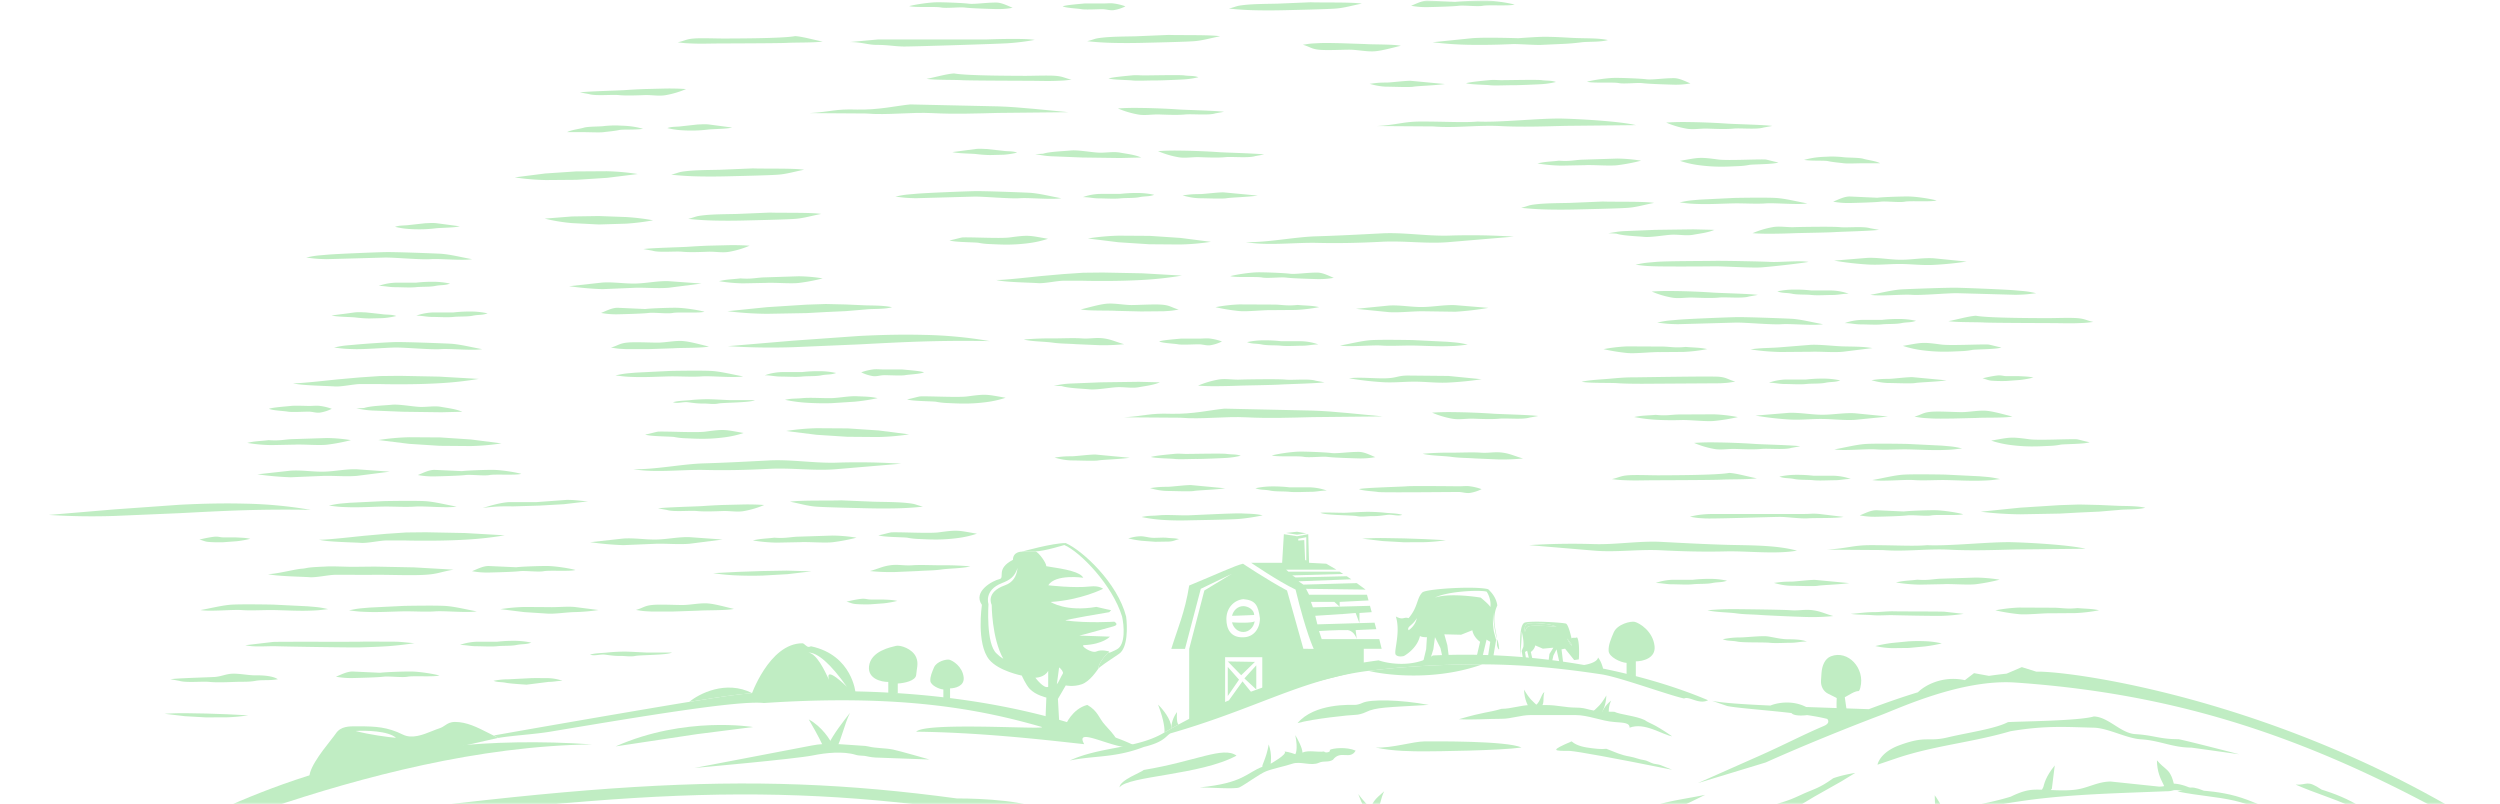<svg xmlns="http://www.w3.org/2000/svg" xmlns:xlink="http://www.w3.org/1999/xlink" width="628" height="202" fill="none" xmlns:v="https://vecta.io/nano"><style><![CDATA[.B{fill:#c0edc3}.C{fill-rule:evenodd}]]></style><mask id="A" maskUnits="userSpaceOnUse" x="0" y="0" width="628" height="202" mask-type="alpha"><path d="M0 0H628V202H0V0Z" fill="#e7f9e3"/></mask><g mask="url(#A)" class="B"><path d="M161.634 62.566c1.73-.272 9.352-.462 11.106-.57a165.54 165.54 0 0 1 5.141-.279l5.141-.127a60.11 60.11 0 0 1 5.27.131 22.96 22.96 0 0 1-5.042 1.515c-1.728.327-3.6-.066-5.369 0s-4.717.187-6.474 0c-1.774-.177-5.876.271-7.546-.27l-2.227-.401zm3.675 65.134c1.729-.272 9.351-.463 11.106-.57a162.34 162.34 0 0 1 5.141-.279l5.141-.126a59.73 59.73 0 0 1 5.269.131c-1.596.69-3.291 1.199-5.042 1.515-1.728.327-3.6-.066-5.368 0s-4.718.186-6.475 0c-1.774-.177-5.876.27-7.546-.271l-2.226-.4zM42.818 170.623c1.73-.272 9.352-.462 11.106-.569 1.722-.123 2.768-.754 4.48-.821s4.08.433 5.802.416c1.758-.034 4.342.126 5.579.974-2.227.401-3.828.085-5.579.401-1.728.327-3.373.204-5.141.27s-4.717.187-6.475 0c-1.774-.177-5.876.27-7.546-.27l-2.227-.401zM404.005 58.587c1.73-.272 2.228-.42 3.982-.528l7.793-.316 9.613-.131 5.27.131c-1.597.69-3.519.903-5.27 1.218-1.728.327-3.6-.066-5.369 0s-5.312.728-7.069.541c-1.774-.177-5.281-.271-6.951-.812l-1.999-.105zM264.716 96.885c1.73-.272 2.228-.42 3.982-.528l7.793-.316 9.613-.131 5.27.131c-1.597.69-3.519.903-5.27 1.219-1.728.327-3.6-.066-5.369 0s-5.312.728-7.069.541c-1.774-.177-5.281-.271-6.951-.811l-1.999-.105zm-4.7-58.165c1.729.272 2.228.42 3.982.528l7.793.316 9.613.131 5.269-.131c-1.596-.69-3.518-.903-5.269-1.218-1.728-.327-3.601.066-5.369 0s-5.312-.728-7.069-.541c-1.774.177-5.282.271-6.951.811l-1.999.105zM89.467 102.59c1.73.272 2.228.42 3.982.528l7.793.316 9.613.13 5.27-.13c-1.597-.69-3.519-.904-5.27-1.219-1.728-.327-3.6.066-5.369 0s-5.312-.728-7.069-.541c-1.774.176-5.281.27-6.951.811l-1.999.105zm56.21-79.372c1.729-.272 9.351-.462 11.106-.57a162.49 162.49 0 0 1 5.141-.278l5.141-.127a60.12 60.12 0 0 1 5.269.131 22.96 22.96 0 0 1-5.042 1.515c-1.728.327-3.6-.066-5.368 0s-4.717.187-6.475 0c-1.774-.177-5.876.271-7.546-.27l-2.226-.401zm-8.845 31.701l6.828-.544 6.789-.105 6.789.249a56.76 56.76 0 0 1 6.808.823 57.55 57.55 0 0 1-6.803.844l-6.824.203-6.823-.35c-2.288-.206-4.551-.58-6.764-1.118h0zm285.169-14.512c4.825-.835 4.736-.997 9.587-.342 2.261.315 9.596-.092 11.845 0 .415.003 2.897.753 3.309.707-.671.504-6.43.487-7.304.647a16.69 16.69 0 0 1-2.578.304l-2.439.105c-.836.034-1.667.042-2.504.038a42.17 42.17 0 0 1-4.997-.354 25.92 25.92 0 0 1-4.919-1.105zm78.18 70.277c4.824-.835 4.735-.997 9.587-.341 2.26.315 9.595-.093 11.844 0 .415.003 2.897.752 3.309.707-.671.504-6.43.487-7.303.647a16.72 16.72 0 0 1-2.578.303l-2.44.106c-.836.034-1.667.042-2.503.038a42.32 42.32 0 0 1-4.998-.354c-1.683-.211-3.333-.581-4.918-1.106zm-332.537-78.51c1.078-.424 2.37-.28 3.539-.456l4.075-.447c1.146-.029 1.704-.122 2.842 0l5.79.768c-1.108.351-4.826.367-5.998.502a32.23 32.23 0 0 1-3.432.249c-1.149.022-2.291-.001-3.432-.084a20.78 20.78 0 0 1-3.384-.531zM99.236 56.98c1.078-.424 2.37-.28 3.539-.456l4.075-.447c1.146-.029 1.704-.122 2.842 0l5.791.768c-1.109.351-4.827.367-5.999.502-1.137.143-2.283.227-3.432.249s-2.29-.001-3.431-.084a20.77 20.77 0 0 1-3.385-.53zM142.46 33.2c.85-.536 3.246-.83 4.241-1.134.961-.301 3.87-.254 4.882-.38s2.879-.225 3.897-.148c1.069.07 3.154 0 6.061.818-1.917.316-5.057.092-6.061.316-.946.226-2.925.405-3.897.528-.982.125-3.583.004-4.577 0h-4.546zm-13.174 11.362l7.674-.983 7.692-.515 7.77-.051a58.35 58.35 0 0 1 7.79.704l-7.68.953-7.686.498-7.732.063c-2.636-.056-5.258-.28-7.828-.671zM172.9 54.981c2.218-.574 1.65-.663 3.95-.912 2.28-.259 5.926-.269 8.226-.324l8.372-.348c2.31.119 10.581-.071 12.843.348-2.261.405-4.316 1.075-6.618 1.237-2.281.175-10.761.357-13.038.413s-4.554.062-6.84.016a78.11 78.11 0 0 1-6.895-.429zm58.938 72.29c-2.219-.574-1.65-.663-3.95-.913-2.28-.258-5.927-.269-8.226-.324l-8.372-.348c-2.311.12-10.581-.071-12.843.348 2.261.405 4.316 1.075 6.618 1.237 2.28.175 10.76.356 13.038.413a152.84 152.84 0 0 0 6.839.016 78.15 78.15 0 0 0 6.896-.429zm150.28-75.066c2.219-.574 1.65-.663 3.95-.912 2.28-.259 5.927-.269 8.226-.324l8.372-.348c2.311.119 10.581-.071 12.843.348-2.261.405-4.316 1.075-6.618 1.236-2.28.175-10.76.357-13.038.413a152.24 152.24 0 0 1-6.839.016 78.15 78.15 0 0 1-6.896-.429zm-213.51-8.322c2.218-.574 1.65-.663 3.95-.912 2.28-.259 5.926-.269 8.226-.324l8.372-.348c2.31.119 10.581-.071 12.843.348-2.261.405-4.316 1.075-6.618 1.236-2.281.175-10.761.357-13.038.413s-4.554.062-6.84.016a78.15 78.15 0 0 1-6.895-.429zm140.094-41.73c2.218-.574 1.65-.663 3.949-.912 2.281-.259 5.927-.269 8.227-.324l8.372-.348c2.31.119 10.581-.071 12.843.348-2.261.405-4.316 1.075-6.619 1.237-2.28.175-10.76.357-13.037.413a152.27 152.27 0 0 1-6.84.016 78.12 78.12 0 0 1-6.895-.429zM142.96 71.893l8.302-.912c2.765-.194 5.599.302 8.371.243s5.478-.68 8.253-.6l8.349.6-8.288 1.061c-2.765.225-5.536-.058-8.314 0l-8.335.351a78.12 78.12 0 0 1-8.338-.743zm5.282 64.303l8.302-.913c2.766-.194 5.599.303 8.371.244s5.478-.68 8.254-.6l8.349.6-8.289 1.061c-2.765.226-5.536-.058-8.314 0l-8.335.351c-2.795-.099-5.58-.347-8.338-.743zm-83.585-17.048l8.302-.912c2.765-.195 5.599.302 8.371.243s5.478-.68 8.254-.6l8.349.6-8.289 1.061c-2.765.226-5.536-.058-8.314 0l-8.335.351a78.16 78.16 0 0 1-8.338-.743zm118.069-40.972l9.896-1.012 9.896-.633 4.948-.165 5.022.118 4.914.219c1.643.054 4.599 0 6.671.476-1.948.554-4.911.353-6.587.554l-5.003.422-4.898.224-4.948.27-9.941.181a88.54 88.54 0 0 1-9.97-.654zm314.821 50.364l9.896-1.013 9.896-.632 4.948-.165 5.022.118 4.914.219c1.644.055 4.599 0 6.671.476-1.948.554-4.91.353-6.587.554l-5.003.422-4.898.223-4.948.27-9.941.182c-3.337-.031-6.667-.249-9.97-.654zM359.867 10.611l9.896-1.012c3.305-.283 11.628 0 11.628 0s4.264-.316 5.907-.346 3.379.034 5.022.118 3.285.198 4.913.219c1.644.054 4.6 0 6.672.476-1.949.554-4.911.353-6.588.554a54.23 54.23 0 0 1-5.002.422l-4.899.224c-1.603.114-5.991-.257-7.638-.181-3.306.148-6.621.224-9.941.181a88.47 88.47 0 0 1-9.97-.654zM150.976 78.613c1.348-.533 2.741-1.3 4.181-1.3l6.91.314c1.459-.188 6.442-.343 7.917-.314 2.105.04 5.552.595 6.989 1-1.396.408-6.524.03-7.966.3-1.405.27-4.644-.173-6.074 0-1.439.185-6.029.299-7.484.333-1.501.05-3.004-.062-4.473-.333zm316.182 50.857c1.348-.533 2.741-1.3 4.181-1.3l6.91.315c1.459-.189 6.442-.343 7.917-.315 2.105.041 5.552.595 6.989 1.001-1.396.408-6.524.03-7.966.299-1.405.27-4.644-.173-6.074 0-1.439.185-6.029.299-7.484.333a20.73 20.73 0 0 1-4.473-.333zm-362.199-10.138c1.348-.533 2.741-1.299 4.181-1.299l6.91.314c1.459-.188 6.442-.343 7.917-.314 2.105.04 5.552.594 6.989 1-1.396.408-6.525.03-7.966.299-1.406.27-4.644-.173-6.074 0-1.439.185-6.029.299-7.484.334-1.502.05-3.004-.062-4.473-.334zm-20.576 50.654c1.348-.534 2.741-1.3 4.181-1.3l6.91.314c1.459-.188 6.442-.342 7.917-.314 2.105.04 5.552.595 6.989 1-1.396.408-6.525.03-7.966.3-1.406.27-4.644-.173-6.074 0-1.439.184-6.029.298-7.484.333a20.85 20.85 0 0 1-4.473-.333zm34.183-26.505c1.349-.533 2.742-1.3 4.182-1.3l6.91.314c1.458-.188 6.441-.342 7.916-.314 2.106.04 5.552.595 6.99 1-1.397.408-6.525.031-7.967.3-1.405.27-4.644-.173-6.074 0-1.439.184-6.029.299-7.484.333-1.501.05-3.004-.062-4.473-.333zM354.466 1.45c1.348-.533 2.742-1.3 4.181-1.3l6.91.314c1.459-.188 6.442-.343 7.917-.314 2.106.04 5.552.595 6.989 1-1.396.408-6.524.03-7.966.3-1.405.27-4.644-.173-6.074 0-1.439.185-6.029.299-7.484.333-1.501.05-3.004-.062-4.473-.333z"/><path d="M460.48 50.659c1.348-.533 2.741-1.3 4.181-1.3l6.91.314c1.459-.188 6.442-.343 7.917-.314 2.105.04 5.552.595 6.989 1-1.396.408-6.525.03-7.966.3-1.406.27-4.644-.173-6.074 0-1.439.184-6.029.299-7.484.333a20.85 20.85 0 0 1-4.473-.333zM153.47 87.311c1.834-.523 2.1-1.041 4.02-1.244 1.902-.214 5.937.019 7.855 0 1.906-.025 4.287-.547 6.185-.395 1.923.145 4.689.962 6.556 1.378-1.866.414-6.985.293-8.906.441l-6.216.211h-5.721c-1.928-.093-1.875-.09-3.773-.39zm6.272 65.911c1.834-.523 2.1-1.041 4.02-1.244 1.902-.214 5.937.019 7.855 0 1.906-.026 4.287-.547 6.185-.396 1.923.145 4.689.962 6.556 1.379-1.866.413-6.985.293-8.906.44l-6.216.211h-5.721c-1.928-.093-1.875-.09-3.773-.39zm167.53-141.979c1.835.523 2.1 1.041 4.02 1.244 1.902.214 5.937-.019 7.855 0 1.906.025 4.288.547 6.185.395 1.923-.145 4.689-.962 6.557-1.378-1.867-.414-6.986-.293-8.907-.441l-6.216-.211c-1.89-.025-3.826-.105-5.721 0-1.928.093-1.875.09-3.773.39zm-157.041-.61c1.835-.401 2.101-.797 4.021-.953 1.901-.164 5.937.015 7.855 0 1.906-.019 14.535 0 17.627-.606 1.923.111 5.06 1.04 6.928 1.358-1.867.317-6.986.224-8.907.338-1.895.119-16.139.142-18.029.162s-3.827.081-5.722 0c-1.927-.072-1.874-.069-3.773-.299zm234.663 109.719c1.834-.401 2.1-.798 4.02-.953 1.902-.164 5.937.014 7.855 0 1.906-.02 14.535 0 17.627-.606 1.923.111 5.06 1.04 6.928 1.358-1.867.317-6.986.225-8.907.338-1.895.12-16.139.142-18.029.162s-3.826.08-5.722 0c-1.927-.072-1.874-.069-3.772-.299zM182.849 86.956l16.402-1.384 16.423-1.169c5.493-.287 11.015-.422 16.537-.278 5.526.103 11.03.627 16.447 1.566a333.51 333.51 0 0 0-16.442.08c-5.463.16-10.921.452-16.388.739l-16.458.701a168.56 168.56 0 0 1-16.521-.253zM12.264 129.35l16.403-1.384 16.423-1.169c5.492-.287 11.014-.422 16.536-.278 5.526.102 11.031.626 16.447 1.565a333.53 333.53 0 0 0-16.442.081c-5.463.16-10.92.451-16.388.738l-16.457.701a168.6 168.6 0 0 1-16.522-.254zm142.335-35.044c2.36-.52 2.694-.483 5.118-.704l8.69-.426c2.411-.045 7.787-.119 10.206 0 2.431.114 5.682.97 8.071 1.373-2.381.421-7.978-.167-10.402 0-2.401.183-5.685-.047-8.091 0s-6.062.237-8.474.161c-2.428-.064-2.713-.108-5.118-.403zm-66.923 59.023c2.361-.521 2.694-.483 5.119-.705l8.69-.425c2.411-.046 7.787-.119 10.206 0 2.431.114 5.682.97 8.071 1.372-2.381.421-7.978-.167-10.402 0-2.401.183-5.685-.047-8.091 0s-6.062.237-8.474.161c-2.429-.064-2.714-.108-5.119-.403zm-5.256-.323c-2.361-.52-2.694-.482-5.118-.704l-8.69-.426c-2.411-.045-7.787-.119-10.205 0-2.432.115-5.682.971-8.071 1.373 2.381.421 7.978-.168 10.402 0 2.401.183 5.685-.047 8.091 0s6.062.237 8.474.161c2.429-.064 2.713-.108 5.118-.404zm.185-25.997c2.361-.52 2.694-.482 5.119-.704l8.69-.426c2.411-.045 7.787-.119 10.206 0 2.431.114 5.682.971 8.071 1.373-2.381.421-7.978-.168-10.403 0-2.401.183-5.684-.047-8.09 0s-6.062.237-8.474.161c-2.429-.064-2.713-.108-5.118-.404zm339.313-76.163c2.36-.521 2.694-.483 5.119-.704l8.69-.426c2.41-.045 7.786-.119 10.205 0 2.432.114 5.683.97 8.072 1.373-2.382.421-7.979-.167-10.403 0-2.401.183-5.685-.047-8.091 0s-6.061.237-8.473.161c-2.429-.064-2.714-.108-5.119-.403zm-196.994-1.458c2.36-.52 2.694-.482 5.118-.704 2.408-.229 12.403-.623 14.814-.668s11.25.284 13.669.403c2.431.114 5.682.97 8.071 1.373-2.381.421-7.978-.167-10.402 0-2.402.183-9.149-.451-11.555-.403l-14.597.404c-2.428-.064-2.713-.108-5.118-.403zM76.914 64.7c2.361-.52 2.694-.483 5.118-.704 2.408-.229 12.403-.623 14.813-.668s11.25.284 13.669.403c2.431.114 5.682.97 8.071 1.373-2.381.421-7.978-.167-10.402 0-2.401.183-9.149-.451-11.555-.403l-14.597.403c-2.429-.064-2.713-.108-5.118-.403zm6.99 22.602c2.361-.52 2.694-.483 5.118-.704 2.408-.229 7.949-.623 10.36-.668s11.25.284 13.669.403c2.432.114 5.683.97 8.072 1.372-2.382.421-7.978-.167-10.403 0-2.401.183-9.148-.451-11.554-.403s-7.732.48-10.144.403c-2.429-.064-2.713-.108-5.118-.403zm326.943-20.805c2.36-.52 2.694-.483 5.118-.704 2.408-.229 12.218-.22 14.628-.265s11.776.146 14.195.265c2.432.114 7.136-.402 9.525 0-2.382.421-9.432 1.205-11.856 1.373-2.401.183-9.674-.312-12.08-.265s-12 .076-14.412 0c-2.428-.064-2.713-.108-5.118-.403zm100.638 7.155c-2.36-.52-2.694-.483-5.118-.704-2.408-.229-12.403-.623-14.814-.668s-11.25.284-13.669.403c-2.431.114-5.682.97-8.071 1.373 2.381.421 7.978-.168 10.402 0 2.401.183 9.149-.451 11.555-.403l14.597.404c2.428-.064 2.713-.108 5.118-.403zm-95.201 7.385c2.36-.52 2.694-.483 5.118-.704 2.408-.229 12.403-.623 14.813-.668s11.251.284 13.669.403c2.432.114 5.683.97 8.072 1.373-2.382.421-7.978-.168-10.403 0-2.401.183-9.148-.451-11.554-.403l-14.597.403c-2.429-.064-2.713-.108-5.118-.403zM192.127 94.28c1.314-.518 3.123-.813 4.484-.813h4.847a35.51 35.51 0 0 1 4.25-.228 19.94 19.94 0 0 1 4.325.455c-1.32.502-2.275.296-3.68.585-1.369.294-3.496.161-4.895.316-1.406.161-3.831.001-5.249 0-1.458.01-2.562-.316-4.082-.316zm-76.571 67.734c1.313-.518 3.123-.813 4.484-.813h4.846c1.409-.161 2.83-.237 4.251-.228 1.458-.005 2.912.148 4.324.456-1.32.502-2.274.296-3.68.585-1.368.294-3.495.16-4.895.316s-3.83.001-5.248 0c-1.458.01-2.562-.316-4.082-.316zm25.73 9.01c-1.103-.429-2.623-.674-3.765-.674-1.532 0-2.481-.033-4.069 0l-5.854.296a17.04 17.04 0 0 0-3.631.378c1.109.417 1.91.246 3.09.486 1.149.244 5.219.477 5.219.477l5.582-.7c1.224.008 2.151-.263 3.428-.263zM272.039 49.521c1.314-.518 3.124-.813 4.484-.813h4.847a35.51 35.51 0 0 1 4.25-.228 19.94 19.94 0 0 1 4.325.455c-1.32.502-2.275.296-3.68.585-1.369.294-3.495.161-4.895.316-1.406.161-3.831 0-5.249 0-1.457.01-2.562-.316-4.082-.316zm143.881 96.931c1.314-.517 3.123-.812 4.484-.812h4.847c1.408-.161 2.829-.237 4.25-.228 1.458-.006 2.912.147 4.325.455-1.321.502-2.275.296-3.68.585-1.369.294-3.496.161-4.895.317-1.406.16-3.831 0-5.249 0-1.458.01-2.562-.317-4.082-.317zM95.146 71.824c1.314-.517 3.124-.813 4.484-.813h4.846c1.409-.161 2.829-.237 4.251-.228a19.94 19.94 0 0 1 4.324.455c-1.32.502-2.274.296-3.68.585-1.369.294-3.495.161-4.895.316-1.405.161-3.83.001-5.248 0-1.458.01-2.562-.316-4.082-.316zm9.43 7.474c1.314-.518 3.124-.813 4.484-.813h4.847a35.49 35.49 0 0 1 4.25-.228 19.96 19.96 0 0 1 4.325.455c-1.32.502-2.275.296-3.68.585-1.369.294-3.495.161-4.895.316-1.406.161-3.83.001-5.249 0-1.457.01-2.562-.316-4.082-.316zm359.794-5.515c-1.313-.518-3.123-.813-4.484-.813h-4.847a35.5 35.5 0 0 0-4.25-.228c-1.458-.006-2.912.147-4.325.455 1.321.502 2.275.296 3.68.585 1.369.294 3.496.161 4.895.316 1.406.161 3.831.001 5.249 0 1.458.01 2.562-.316 4.082-.316zm-.971 7.386c1.314-.517 3.124-.813 4.485-.813h4.846c1.409-.161 2.829-.237 4.251-.228a19.95 19.95 0 0 1 4.324.455c-1.32.502-2.275.296-3.68.585-1.369.294-3.495.161-4.895.316-1.405.161-3.83.001-5.248 0-1.458.01-2.562-.316-4.083-.316zm-19.044 14.979c1.314-.518 3.123-.813 4.484-.813h4.847a35.49 35.49 0 0 1 4.25-.228 19.96 19.96 0 0 1 4.325.455c-1.321.502-2.275.296-3.68.585-1.369.294-3.496.161-4.895.316-1.406.161-3.831.001-5.249 0-1.458.01-2.562-.316-4.082-.316zm-247.156 4.286c1.905-.411 2.438-.237 4.391-.422 1.923-.194 5.337.054 7.276 0s4.515-.583 6.455-.472c1.97.099 3.22.063 5.134.472a49.43 49.43 0 0 1-5.79.895l-5.799.371a68.73 68.73 0 0 1-5.829-.084c-1.969-.099-3.924-.354-5.838-.76zm-28.139.611c1.21-.4 3.007-.391 4.295-.526 1.232-.141 2.716-.211 3.959-.237 1.228-.033 4.865.193 6.092.237h6.216c-1.083.648-7.865.591-9.154.844-1.25.265-2.645-.022-3.933 0-1.268.027-2.458-.156-3.713-.317-1.283-.157-2.556.405-3.762-.001zm-20.839 63.404c1.21-.401 3.006-.392 4.295-.527 1.231-.141 2.716-.211 3.958-.237 1.228-.032 4.866.194 6.092.237h6.216c-1.082.648-7.864.592-9.153.844-1.25.265-2.645-.022-3.933 0-1.269.027-2.458-.155-3.713-.317-1.284-.157-2.556.406-3.762 0zm30.917-20.473l6.195-.319 6.116-.212 6.165-.106 6.265.179-6.082.716-6.195.35a89.28 89.28 0 0 1-6.274-.029c-2.106-.077-4.185-.271-6.19-.579h0zm-57.892-16.347c1.979-.65 4.698-1.413 6.742-1.502h6.803l7.546-.554c2.095-.015 3.306.234 5.381.368l-6.081.717-6.195.35-6.712.2c-2.106-.077-5.134.026-7.484.421zm-59.625 34.447l6.989-.822c2.044-.089 19.758-.002 21.801-.06s6.252.005 8.32 0c2.094-.015 3.305.234 5.38.369a83.81 83.81 0 0 1-6.081.716c-2.048.174-5.541.284-7.62.343-2.09.064-18.972-.204-21.059-.288-2.106-.076-5.505.292-7.731-.258zm156.885-18.625c1.947-.508 3.108-1.181 5.117-1.455 1.99-.286 3.514.152 5.538 0 2.013-.154 5.334.018 7.36 0 2.035-.032 5.191.075 7.212.281-1.957.506-5.193.498-7.212.774-1.99.286-3.867.243-5.871.392l-6.023.261c-2.044.032-4.089-.052-6.121-.253zm-5.864 7.691c1.098-.275 2.532-.582 3.689-.709 1.125-.13 1.507.2 2.647.162h2.781c1.18.069 2.534.081 3.645.355a25.52 25.52 0 0 1-3.392.606l-3.401.251c-1.148.037-2.299.018-3.443-.057-1.18-.069-1.415-.336-2.526-.608zM50.098 135.543c1.099-.275 2.532-.581 3.689-.709 1.125-.129 1.507.201 2.647.163h2.78c1.18.069 2.535.08 3.646.354a25.55 25.55 0 0 1-3.392.606l-3.401.252c-1.148.036-2.299.017-3.443-.057-1.18-.07-1.414-.337-2.526-.609zm447.923-40.508c1.099-.275 2.532-.581 3.69-.709 1.125-.129 1.507.201 2.647.163h2.78c1.18.069 2.535.08 3.646.355-1.099.275-2.235.478-3.392.606l-3.401.252a35.64 35.64 0 0 1-3.444-.057c-1.179-.069-1.414-.336-2.526-.608zM216.34 93.526c.93-.34 1.906-.581 2.906-.716.942-.136 1.894.013 2.849 0h4.545c1.012.116 4.549.349 5.474.716-.89.432-3.761.532-4.762.717-.954.182-4.28-.013-5.257 0-.983.012-1.926.388-2.89.222a9.88 9.88 0 0 1-2.865-.938zM83.341 102.69a13.89 13.89 0 0 0-2.906-.716c-.942-.136-1.894.013-2.849 0-.961-.016-3.594-.122-4.545 0-1.011.116-4.548.349-5.474.716.89.432 3.762.532 4.763.717.954.181 4.279-.014 5.256 0 .983.011 1.926.388 2.89.221 1.012-.169 1.981-.486 2.865-.938zm213.714-53.605c2.137-.295 2.478-.306 4.549-.335.961-.015 5.018-.531 5.969-.409l8.365.791c-2.165.343-6.87.485-7.871.669-.953.182-5.288 0-6.463 0-1.582 0-3.108-.3-4.549-.717zM445.62 146.43c2.137-.296 2.478-.306 4.549-.335.961-.016 5.018-.531 5.968-.409l8.366.791c-2.165.343-6.87.485-7.871.669-.953.182-5.288 0-6.463 0-1.582 0-3.108-.3-4.549-.716zm-156.729-23.815c2.137-.295 2.478-.306 4.549-.335.961-.015 5.018-.531 5.969-.409l8.365.791c-2.165.343-6.87.485-7.871.67-.953.181-5.288 0-6.463 0-1.582 0-3.108-.3-4.549-.717zm55.17-101.553c2.137-.295 2.478-.306 4.549-.335.961-.015 5.017-.531 5.968-.409l8.366.791c-2.165.343-6.87.485-7.871.669-.953.182-5.288 0-6.463 0-1.582 0-3.108-.3-4.549-.716zm-79.169 93.882c2.137-.295 2.478-.306 4.549-.335.961-.015 5.018-.531 5.968-.409l8.366.791c-2.165.343-6.87.485-7.871.67-.953.181-5.288 0-6.463 0-1.582 0-3.108-.3-4.549-.717zm205.204-19.443c2.136-.295 2.477-.306 4.548-.335.961-.015 5.018-.531 5.969-.409l8.365.791c-2.165.343-6.87.485-7.871.669-.953.182-5.288 0-6.463 0-1.582 0-3.108-.3-4.548-.716zM180.624 70.628c1.926-.484 3.393-.447 5.38-.696 2.629.205 3.68-.125 5.659-.243l9.002-.288a40.22 40.22 0 0 1 5.997.532 48.64 48.64 0 0 1-5.873 1.127c-1.98.262-6.222-.114-8.201 0l-5.962.118a40.74 40.74 0 0 1-6.002-.549zm8.498 65.133c1.927-.484 3.393-.447 5.38-.696 2.629.205 3.681-.125 5.66-.244l9.002-.288c2.013.027 4.02.205 5.997.532-1.924.494-3.887.87-5.874 1.126-1.979.262-6.221-.114-8.201 0l-5.962.119c-2.015-.035-4.024-.219-6.002-.549zM62.117 111.26c1.927-.484 3.393-.447 5.38-.696 2.629.205 3.68-.125 5.659-.244l9.002-.288a40.06 40.06 0 0 1 5.997.532c-1.924.494-3.887.87-5.873 1.126-1.979.262-6.222-.114-8.201 0l-5.962.119c-2.016-.035-4.024-.219-6.002-.549zm324.099-70.202c1.927-.484 3.393-.447 5.381-.696 2.628.205 3.68-.125 5.659-.243l9.002-.288a40.22 40.22 0 0 1 5.997.532 48.62 48.62 0 0 1-5.873 1.127c-1.98.262-6.222-.114-8.201 0l-5.963.118a40.68 40.68 0 0 1-6.002-.549zm90.055 105.256c1.927-.484 3.393-.447 5.38-.697 2.629.205 3.68-.125 5.66-.243l9.002-.288c2.013.027 4.02.205 5.997.531-1.924.494-3.887.871-5.874 1.127-1.979.262-6.221-.114-8.201 0l-5.962.118c-2.015-.035-4.024-.218-6.002-.548zM317.551 38.81c-1.73-.272-9.352-.462-11.106-.57a165.54 165.54 0 0 0-5.141-.279 172.08 172.08 0 0 0-5.141-.127 60.11 60.11 0 0 0-5.27.131 22.96 22.96 0 0 0 5.042 1.515c1.728.327 3.6-.066 5.369 0s4.717.187 6.474 0c1.774-.177 5.876.271 7.546-.27l2.227-.401zm154.452 18.924c-1.73.272-9.352.462-11.106.57-1.722.122-8.534.211-10.246.279a172.08 172.08 0 0 1-5.141.127 60.11 60.11 0 0 1-5.27-.131 22.96 22.96 0 0 1 5.042-1.515c1.728-.327 3.6.066 5.369 0s9.822-.187 11.579 0c1.775.177 5.876-.271 7.546.27l2.227.401zM332.714 96.031c-1.729.272-9.351.462-11.106.57-1.722.122-8.534.211-10.246.278s-3.419.11-5.141.127a60.11 60.11 0 0 1-5.27-.131 23 23 0 0 1 5.043-1.515c1.728-.327 3.6.066 5.368 0s9.823-.187 11.58 0c1.774.177 5.876-.271 7.546.27l2.226.401zm-25.235-67.945c-1.73-.272-9.352-.462-11.106-.57a165.54 165.54 0 0 0-5.141-.279 172.08 172.08 0 0 0-5.141-.127 60.11 60.11 0 0 0-5.27.131 22.96 22.96 0 0 0 5.042 1.515c1.728.327 3.601-.066 5.369 0s4.717.187 6.475 0c1.774-.177 5.876.271 7.545-.27l2.227-.401zm144.731 84.018c-1.729-.272-9.351-.462-11.105-.57-1.722-.122-3.43-.211-5.142-.278a172.08 172.08 0 0 0-5.141-.127 60.13 60.13 0 0 0-5.269.131c1.596.69 3.291 1.199 5.042 1.515 1.728.327 3.6-.066 5.368 0s4.718.187 6.475 0c1.774-.177 5.876.271 7.546-.27l2.226-.401zm-65.809-7.601c-1.73-.272-9.352-.462-11.106-.569-1.722-.123-3.429-.211-5.141-.279a172.08 172.08 0 0 0-5.141-.127c-1.758-.033-3.517.011-5.27.131a22.96 22.96 0 0 0 5.042 1.515c1.728.328 3.6-.066 5.369 0s4.717.187 6.474 0c1.774-.176 5.876.271 7.546-.27l2.227-.401zm58.805-72.865c-1.73-.272-9.352-.462-11.106-.57a165.54 165.54 0 0 0-5.141-.279 172.08 172.08 0 0 0-5.141-.127 60.11 60.11 0 0 0-5.27.131 23.03 23.03 0 0 0 5.042 1.515c1.728.327 3.601-.066 5.369 0s4.717.187 6.475 0c1.774-.177 5.876.271 7.545-.27l2.227-.401zm-3.634 42.442c-1.73-.272-9.352-.462-11.106-.57a165.54 165.54 0 0 0-5.141-.279 172.08 172.08 0 0 0-5.141-.127 60.11 60.11 0 0 0-5.27.131 22.98 22.98 0 0 0 5.042 1.515c1.728.327 3.6-.066 5.369 0s4.717.187 6.474 0c1.774-.177 5.876.271 7.546-.27l2.227-.401zM213.399 10.567l7.118-.65h6.499 20.685c2.503-.099 9.967-.305 12.211.105-2.243.415-4.516.697-6.804.844-2.273.155-23.816.838-26.092.818-2.271-.025-3.93-.41-6.789-.41-2.212 0-3.73-.708-6.828-.708zm49.856 49.417c-4.824-.836-4.736-.997-9.587-.342-2.261.315-9.596-.092-11.844 0-.416.003-2.898.753-3.309.707.67.504 6.429.487 7.303.647.847.168 1.709.269 2.578.304l2.439.105c.836.034 1.668.042 2.504.038a42.21 42.21 0 0 0 4.997-.354 25.92 25.92 0 0 0 4.919-1.105zm-10.638 39.933c-4.825-.835-4.736-.997-9.587-.342-2.261.315-9.596-.092-11.845 0-.415.003-2.897.753-3.309.707.671.504 6.43.487 7.304.647a16.69 16.69 0 0 0 2.578.304l2.439.105c.836.034 1.668.043 2.504.038 1.673-.019 3.343-.137 4.997-.354a25.92 25.92 0 0 0 4.919-1.105zm-65.809 8.847c-4.825-.835-4.736-.997-9.587-.341-2.261.315-9.596-.093-11.845 0-.415.003-2.897.752-3.309.707.671.504 6.43.487 7.304.647.846.167 1.709.269 2.578.304l2.439.105c.836.034 1.667.042 2.504.038 1.673-.019 3.343-.138 4.997-.354 1.683-.211 3.333-.581 4.919-1.106z"/><path d="M245.405 134.066c-4.824-.835-4.735-.997-9.587-.341-2.261.315-9.596-.093-11.844 0-.415.003-2.897.752-3.309.707.67.504 6.429.487 7.303.647a16.72 16.72 0 0 0 2.578.303l2.44.106c.836.033 1.667.042 2.503.038a42.11 42.11 0 0 0 4.998-.355c1.683-.21 3.333-.581 4.918-1.105zm232.597-47.181c4.824-.835 4.736-.997 9.587-.342 2.261.315 9.596-.092 11.844 0 .415.003 2.897.752 3.309.707-.67.504-6.429.487-7.303.647a16.72 16.72 0 0 1-2.578.304l-2.439.105a55.05 55.05 0 0 1-2.504.038c-1.674-.019-3.343-.138-4.998-.354a25.89 25.89 0 0 1-4.918-1.105zM255.504 38.337c-1.077-.424-2.369-.28-3.538-.456l-4.075-.447c-1.147-.029-1.704-.122-2.842 0l-5.791.767c1.109.351 4.827.367 5.999.502a32.39 32.39 0 0 0 3.431.249l3.432-.084c1.145-.084 2.279-.262 3.384-.531zM99.545 79.382c-1.078-.424-2.37-.28-3.539-.456l-4.075-.447c-1.146-.029-1.704-.122-2.842 0l-5.791.768c1.109.351 4.827.367 5.999.502a32.38 32.38 0 0 0 3.432.249l3.432-.084a20.77 20.77 0 0 0 3.384-.53zM301.038 19.4c-1.078-.424-2.37-.28-3.539-.456-1.133-.18-9.243.025-10.395 0-1.146-.029-1.704-.122-2.842 0-1.173.117-4.684.416-5.791.767 1.109.351 4.827.367 5.999.502 1.137.143 4.409-.022 5.558 0s6.484-.2 7.625-.283a20.83 20.83 0 0 0 3.385-.53zm89.807 1.196c-1.078-.424-2.37-.28-3.539-.456-1.133-.18-9.243.025-10.395 0-1.146-.03-1.704-.122-2.842 0-1.172.117-4.684.415-5.79.767 1.108.351 4.826.367 5.998.502 1.137.143 4.41-.022 5.558 0 1.145.027 6.484-.199 7.625-.282a20.85 20.85 0 0 0 3.385-.53zm-79.169 93.884c-1.078-.424-2.37-.281-3.539-.456-1.133-.18-9.243.025-10.395 0-1.146-.03-1.704-.122-2.842 0-1.172.117-4.684.415-5.79.767 1.108.351 4.826.366 5.998.501 1.137.144 4.41-.022 5.558 0s6.484-.199 7.625-.282a20.85 20.85 0 0 0 3.385-.53zm160.6-73.469c-.849-.536-3.246-.83-4.24-1.134-.961-.301-3.87-.254-4.883-.38s-2.879-.225-3.896-.148c-1.069.07-3.155 0-6.062.818 1.918.317 5.057.092 6.062.317.946.226 2.924.405 3.896.527.983.125 3.584.004 4.577 0h4.546zM304.201 60.749l-7.674-.983-7.692-.515-7.77-.051a58.47 58.47 0 0 0-7.79.704l7.68.953 7.686.498 7.732.063a60.51 60.51 0 0 0 7.828-.671zm-75.83 48.364l-7.673-.983-7.693-.515-7.77-.05c-2.626.062-5.236.298-7.789.704l7.679.953 7.687.498 7.731.063c2.637-.055 5.259-.28 7.828-.67zm-102.391 2.268l-7.673-.983-7.693-.514-7.77-.051a58.29 58.29 0 0 0-7.789.705l7.68.953 7.686.498 7.731.063c2.637-.055 5.259-.28 7.828-.671zm24.362 41.859l-5.967-.765c-2.005-.184-4.563.108-6.567.036l-6.043-.039a45.22 45.22 0 0 0-6.058.548l5.973.741 5.977.388c2.002.083 4.593-.337 6.597-.388 2.051-.043 4.09-.218 6.088-.521zm320.733 9.049c1.364-.334 2.748-.592 4.144-.772l4.154-.405c1.397-.084 2.797-.098 4.196-.039 1.418.048 2.827.234 4.206.553a38.49 38.49 0 0 1-4.147.75l-4.151.391-4.175.05c-1.424-.044-2.84-.221-4.227-.528zm-31.339-74.516c2.452-.413 5.089-.322 7.599-.545l7.504-.606c2.511-.104 5.774.324 8.288.396 2.549.06 4.758.025 7.236.42l-7.454.925c-2.502.221-5.575-.094-8.07 0l-7.504.061a58.88 58.88 0 0 1-7.599-.651zm-166.642-77.42c2.218-.574 1.65-.663 3.95-.912 2.28-.259 5.926-.269 8.226-.324l8.372-.348c2.31.119 10.581-.071 12.843.348-2.261.405-4.316 1.075-6.618 1.236-2.281.175-10.761.357-13.038.413s-4.554.062-6.84.016a78.11 78.11 0 0 1-6.895-.429zm100.793 66.985l-8.332-.685c-2.772-.119-5.585.455-8.358.472s-5.501-.53-8.272-.374l-8.322.828 8.324.834c2.772.15 5.531-.209 8.31-.227l8.344.123a77.87 77.87 0 0 0 8.306-.97zm67.086 27.058l8.332-.686c2.772-.118 5.585.455 8.358.472s5.501-.529 8.272-.374l8.322.828-8.324.834c-2.772.15-5.531-.209-8.31-.227s-5.572.313-8.344.123a77.87 77.87 0 0 1-8.306-.97zm-102.089-9.372c2.762-.351 6.628.106 9.417 0 2.771-.119 2.794-.703 5.567-.685l9.978.098 8.322.828c-2.753.417-5.533.695-8.324.835-2.772.15-5.531-.209-8.31-.227s-5.572.313-8.344.123a77.87 77.87 0 0 1-8.306-.97zm121.847-29.56l8.332-.685c2.771-.119 5.585.455 8.357.472s5.501-.53 8.272-.374l8.322.828c-2.753.417-5.533.695-8.324.835-2.772.15-5.531-.209-8.31-.227s-5.571.313-8.344.123a77.88 77.88 0 0 1-8.305-.97zm-163.838 3.764l-9.944-.574-9.922-.195-4.951.054-5.008.34-4.894.436c-1.638.127-10.268 1.157-11.907 1.032 1.563.555 8.704.672 10.391.799 1.668.144 4.839-.588 6.516-.599l4.906.007c1.608.043 3.307.048 4.957.051 3.31.001 6.626-.069 9.939-.258a88.2 88.2 0 0 0 9.917-1.093zM120.247 95.179l-9.945-.574-9.921-.195-4.951.054-5.008.34-4.894.436c-1.638.127-10.269 1.157-11.907 1.032 1.563.555 8.704.672 10.391.799 1.668.144 4.839-.588 6.516-.599l4.906.007c1.608.043 3.308.048 4.958.051 3.31.002 6.625-.069 9.938-.258 3.331-.178 6.644-.543 9.918-1.093zm-6.304 47.918l-9.945-.574-9.921-.195-4.951.054c-1.642.043-5.845-.211-7.48-.054-5.319.195-4.313.445-5.938.538-1.638.126-6.753 1.45-8.391 1.325 1.563.555 8.704.672 10.391.799 1.668.144 4.839-.589 6.516-.599l4.906.007c1.608.043 4.35-.01 6-.007 3.31.001 8.191.196 11.504.007 3.331-.178 4.036-.75 7.31-1.301zm12.86-8.624l-9.945-.574-9.921-.195-4.951.054-5.009.34-4.894.436c-1.638.127-10.269 1.158-11.907 1.033 1.563.555 8.704.672 10.391.798 1.668.144 4.839-.588 6.516-.599l4.905.007c1.608.043 3.308.048 4.958.051 3.31.002 6.625-.069 9.939-.258a88.34 88.34 0 0 0 9.917-1.093zm208.241-64.681c-1.345-.54-2.733-1.313-4.173-1.319-2.518-.012-5.468.47-6.912.282-1.457-.195-6.439-.373-7.914-.352-2.106.03-5.556.569-6.996.967 1.393.415 6.524.061 7.964.337 1.404.277 4.645-.151 6.074.028 1.438.191 6.027.327 7.482.368 1.501.057 3.005-.048 4.475-.312zM254.39 1.962c-1.345-.54-2.733-1.313-4.173-1.319-2.518-.012-5.468.47-6.912.282-1.457-.195-6.439-.373-7.914-.352-2.106.03-5.556.569-6.996.967 1.394.415 6.525.061 7.965.337 1.403.277 4.644-.151 6.073.029 1.438.191 6.028.327 7.482.368 1.501.057 3.005-.048 4.475-.312zm170.261 18.991c-1.344-.54-2.733-1.313-4.172-1.319-2.519-.012-5.469.47-6.912.282-1.458-.195-6.44-.373-7.915-.351-2.106.03-5.556.569-6.996.967 1.394.415 6.525.061 7.965.337 1.403.277 4.645-.151 6.073.029 1.438.191 6.028.327 7.482.369 1.501.057 3.005-.048 4.475-.312zm-79.169 93.882c-1.345-.539-2.733-1.312-4.173-1.319-2.518-.012-5.468.47-6.912.282-1.457-.195-6.439-.373-7.915-.352-2.105.031-5.555.569-6.995.968 1.393.414 6.524.061 7.964.337 1.404.276 4.645-.152 6.074.028 1.438.192 6.027.327 7.482.369 1.501.057 3.005-.048 4.475-.313zm-49.377-37.074c-1.841-.506-2.114-1.022-4.036-1.207-1.904-.196-5.937.074-7.855.073-1.906-.008-4.294-.507-6.19-.338-1.92.163-4.676 1.005-6.538 1.439 1.872.396 6.989.228 8.912.358l6.218.153 5.721-.053c1.926-.111 1.873-.108 3.768-.425zm184.797 26.901c1.841-.507 2.114-1.022 4.036-1.207 1.904-.197 5.936.074 7.855.073 1.906-.008 4.294-.508 6.189-.338 1.921.163 4.677 1.005 6.539 1.439-1.872.396-6.99.228-8.912.358l-6.218.153c-1.891.008-3.828.07-5.721-.053-1.927-.111-1.874-.108-3.768-.425zm-45-8.808c-1.841-.507-2.114-1.022-4.036-1.207-1.904-.197-19.91.145-21.828.144-1.906-.008-4.047.198-5.943.368-1.921.163-4.923.3-6.785.734 1.872.396 6.989.228 8.912.358 1.897.138 4.328.145 6.218.153l19.694-.124c1.927-.111 1.874-.108 3.768-.425zm-11.385 33.951c1.841-.506 3.819-.695 6.076-.695h22.638c1.906-.008 1.908-.17 3.804 0l6.074.733c-1.871.397-6.989.228-8.911.358-1.897.139-5.293-.365-7.183-.358s-16.836.51-18.73.387c-1.926-.111-1.873-.107-3.768-.425zm-155.334-109.8c-1.834-.401-2.1-.797-4.02-.953-1.902-.164-5.937.015-7.855 0-1.906-.019-14.535 0-17.628-.606-1.922.111-5.06 1.04-6.927 1.358 1.866.317 6.986.224 8.906.338 1.896.12 16.14.142 18.03.162s3.826.081 5.721 0c1.928-.071 1.875-.069 3.773-.299zm256.675 60.868c-1.834-.401-2.1-.797-4.02-.953-1.902-.164-5.937.015-7.855 0-1.906-.019-14.535 0-17.627-.606-1.923.111-5.06 1.04-6.928 1.358 1.867.317 6.986.225 8.907.338 1.895.12 16.139.142 18.029.162s3.826.081 5.721 0c1.928-.072 1.875-.069 3.773-.299zM380.277 59.441l-16.402 1.384c-5.443.46-11.179-.384-16.671-.097s-11.015.422-16.537.279c-5.526-.103-12.267.758-17.683-.181 5.512.11 12.216-1.304 17.678-1.464s10.921-.452 16.388-.739 11.204.692 16.706.566a168.59 168.59 0 0 1 16.521.253zm3.835 77.499l16.403 1.384c5.443.46 11.179-.384 16.671-.097s11.014.422 16.536.279c5.527-.103 12.267.757 17.684-.182-5.381-1.464-12.216-1.304-17.679-1.464s-10.92-.452-16.388-.739-11.203.692-16.705.566a168.61 168.61 0 0 0-16.522.253zm-157.719-20.459l-16.403 1.384c-5.443.46-11.179-.384-16.671-.097s-11.015.422-16.537.279c-5.526-.103-12.266.757-17.683-.182 5.512.11 12.216-1.304 17.678-1.464s10.921-.452 16.389-.739 11.203.692 16.705.566a168.61 168.61 0 0 1 16.522.253z"/><use xlink:href="#C"/><use xlink:href="#C" x="78.922" y="76.418"/><path d="M345.889 31.664l14.176.097c5.443.46 11.178-.384 16.671-.097s11.019.095 16.541-.049l17.684-.181c-3.84-.905-12.85-1.483-18.313-1.643s-15.995 1.025-21.462.738c-3.371.316-7.979 0-14.102 0-4.607 0-5.698.781-11.195 1.135zm112.94 106.414l14.176.097c5.443.46 11.178-.384 16.671-.097s11.019.095 16.541-.048l17.684-.182c-3.84-.905-12.85-1.483-18.313-1.643s-15.995 1.025-21.462.738c-3.371.316-7.979 0-14.102 0-4.608 0-5.698.781-11.195 1.135zm-90.133-51.522c-2.361-.52-2.695-.483-5.119-.704l-8.69-.425c-2.41-.046-7.786-.119-10.205 0-2.432.114-5.683.97-8.072 1.373 2.382.421 7.979-.167 10.403 0 2.401.183 5.685-.047 8.091 0s6.061.237 8.473.161c2.429-.064 2.714-.108 5.119-.403zm133.721 33.79c-2.36-.52-2.694-.482-5.118-.704l-8.69-.426c-2.411-.045-7.787-.119-10.206 0-2.431.114-5.682.971-8.071 1.373 2.381.421 7.978-.168 10.402 0 2.402.183 5.685-.047 8.091 0s6.062.237 8.474.161c2.429-.064 2.713-.108 5.118-.404zm-9.525-7.705c-2.36-.52-2.694-.482-5.118-.704l-8.691-.426c-2.41-.045-7.786-.119-10.205 0-2.432.114-5.682.97-8.071 1.373 2.381.421 7.978-.168 10.402 0 2.401.183 5.685-.047 8.091 0s6.061.237 8.474.161c2.428-.064 2.713-.108 5.118-.404zM331.167 86.529c-1.314-.517-3.123-.813-4.484-.813h-4.847a35.51 35.51 0 0 0-4.25-.228 19.96 19.96 0 0 0-4.325.456c1.32.502 2.275.296 3.68.585 1.369.294 3.495.161 4.895.316 1.406.161 3.831.001 5.249 0 1.457.01 2.562-.316 4.082-.316zm133.722 33.789c-1.313-.518-3.123-.813-4.484-.813h-4.847c-1.408-.161-2.829-.237-4.25-.228a19.88 19.88 0 0 0-4.325.456c1.321.502 2.275.296 3.68.585 1.369.293 3.496.16 4.895.316 1.406.16 3.831 0 5.249 0 1.458.01 2.562-.316 4.082-.316zm-131.618 2.913c-1.314-.518-3.124-.813-4.485-.813h-4.846c-1.409-.161-2.829-.237-4.251-.228a20 20 0 0 0-4.324.456c1.32.502 2.274.296 3.68.585 1.369.293 3.495.16 4.895.316s3.83 0 5.248 0c1.458.01 2.562-.316 4.083-.316zm120.608 37.918c-1.313-.518-3.401-.565-4.761-.565-1.825 0-3.856-.58-5.258-.74-1.408-.161-5.356.275-6.777.284-1.459-.005-2.912.148-4.325.456 1.32.502 2.275.296 3.68.586 1.369.294 6.711.14 8.111.295 1.405.161 3.83.001 5.248 0 1.458.011 2.562-.316 4.082-.316zm-167.121-31.278c1.905-.412 2.438-.238 4.392-.422 1.923-.194 5.336.053 7.276 0s11.69-.584 13.63-.473c1.97.099 3.22.064 5.134.473a49.66 49.66 0 0 1-5.789.895c-1.93.194-11.039.317-12.975.371s-3.884.029-5.829-.084a37.29 37.29 0 0 1-5.839-.76zm65.497-.538c-1.21-.401-3.007-.392-4.295-.527-1.232-.141-2.716-.211-3.959-.237-1.228-.032-4.865.193-6.092.237-1.272.038-4.956-.15-6.216 0 1.083.648 7.865.591 9.154.844 1.25.265 2.645-.022 3.932 0 1.269.027 2.459-.155 3.714-.317 1.283-.157 2.556.405 3.762 0zm10.952 6.363l-5.266-.27-5.199-.181-5.24-.09c-1.781-.013-3.561.038-5.325.152l5.169.609 5.266.298 5.333-.025c1.791-.065 3.558-.231 5.262-.493h0zM62.364 179.693l-5.266-.271-5.199-.181-5.241-.09c-1.781-.013-3.561.038-5.325.152l5.169.609 5.266.298 5.333-.025a45.86 45.86 0 0 0 5.262-.492h0zm430.917-25.492l-4.825-.541c-1.737-.076-10.936-.048-12.673-.096s-3.475.212-5.233.208c-1.781-.013-3.897.315-5.66.429 1.687.263 3.751.189 5.504.332 1.741.148 3.492-.05 5.258 0 1.777.054 10.593.232 12.367.161a45.66 45.66 0 0 0 5.262-.493zM282.398 86.463c-1.946-.507-3.107-1.18-5.116-1.454-1.99-.286-3.514.152-5.538 0-2.013-.154-5.334.018-7.36 0a73.2 73.2 0 0 0-7.212.281c1.957.506 5.193.499 7.212.774 1.99.286 3.867.243 5.871.392l6.022.26a53.42 53.42 0 0 0 6.121-.253zm100.199 28.702c-1.946-.507-3.107-1.18-5.116-1.454-1.991-.286-3.514.151-5.539 0-2.013-.154-5.334.018-7.36 0-2.034-.032-5.19.075-7.211.28 1.957.507 5.192.499 7.211.775 1.991.286 3.868.243 5.872.392l6.022.261a53.42 53.42 0 0 0 6.121-.254zm77.946 39.587c-1.946-.507-3.107-1.18-5.116-1.454-1.99-.286-3.514.151-5.538 0-2.013-.154-11.729-.262-13.755-.281a73.2 73.2 0 0 0-7.212.281c1.957.506 5.193.498 7.212.774 1.99.286 3.867.243 5.871.392s10.413.522 12.417.541a53.42 53.42 0 0 0 6.121-.253zm-164.362-19.321c-1.099-.275-1.77-.2-2.927-.328-1.125-.129-2.509.038-3.649 0-1.149-.039-2.227-.456-3.371-.381-1.18.069-1.705.243-2.816.517 1.099.275 2.235.478 3.392.606l3.401.252 3.444-.057c1.179-.07 1.414-.336 2.526-.609zm10.774-49.656c-.93-.34-1.906-.581-2.906-.716-.942-.136-1.894.013-2.849 0h-4.545c-1.012.116-4.549.35-5.474.716.89.432 3.761.532 4.762.717.954.182 4.28-.013 5.257 0 .983.012 1.926.388 2.89.222 1.011-.169 1.981-.486 2.865-.938zm65.22 37.099a13.89 13.89 0 0 0-2.906-.716c-.942-.136-1.895.013-2.85 0-.961-.016-12.096-.123-13.047 0-1.011.116-11.043.349-11.968.716.89.431 3.761.532 4.762.716.954.182 19.277-.013 20.253 0 .984.012 1.927.388 2.891.222 1.011-.169 1.981-.486 2.865-.938zM282.71 1.593a13.9 13.9 0 0 0-2.907-.716c-.942-.136-1.894.013-2.849 0h-4.545c-1.011.116-4.548.349-5.474.716.89.432 3.762.533 4.763.717.953.182 4.279-.013 5.256 0 .983.012 1.926.388 2.89.222a9.89 9.89 0 0 0 2.866-.938zm48.662 75.557c-1.944-.431-3.408-.354-5.404-.549-2.619.277-3.683-.024-5.665-.089l-9.008-.042c-2.012.082-4.011.315-5.974.695 1.941.441 3.917.764 5.912.966 1.988.207 6.214-.284 8.197-.224l5.964-.045a40.61 40.61 0 0 0 5.978-.712zm79.131 27.608c1.945-.431 3.409-.354 5.404-.549 2.62.277 3.683-.024 5.666-.088l9.008-.043a40.19 40.19 0 0 1 5.974.695c-1.942.442-3.918.764-5.913.966-1.988.208-6.214-.284-8.196-.224s-3.963.057-5.964-.044c-2.013-.09-4.014-.329-5.979-.713zm116.784 48.54c-1.944-.431-3.409-.354-5.404-.549-2.62.277-3.683-.024-5.666-.088l-9.008-.043a40.19 40.19 0 0 0-5.974.695c1.942.442 3.918.764 5.913.966 1.988.208 6.214-.284 8.196-.224l5.964-.044c2.013-.09 4.014-.329 5.979-.713zm-98.425-65.605c-1.944-.431-3.408-.354-5.404-.549-2.62.277-3.683-.025-5.666-.089l-9.008-.043a40.11 40.11 0 0 0-5.974.695 48.9 48.9 0 0 0 5.913.966c1.988.208 6.214-.284 8.197-.224l5.963-.045c2.014-.09 4.014-.328 5.979-.712z"/><path d="M262.844 175.231l-.207 5.146 3.414.608-.299-5.419 1.969-3.388s1.864.43 3.971-.274 3.871-3.498 4.205-3.924c0-1.384 1.831-3.459 2.746-4.324 0 0-1.914-.604-3.23 0-1.194.548-4.251-1.545-3.096-1.597 4.781-.215 6.501-2.133 6.501-2.133l-7.695-.262s1.194-.247 8.594-2.328c1.564-.441.19-1.167.19-1.167s-6.566.43-12.186-.297c-.9-.117 10.922-2.091 10.922-2.091l.477-.504s-1.846-.357-3.707-.827c-7.692 1.331-11.481-1.235-11.481-1.235 7.654-.487 13.166-3.305 13.166-3.305s-.947-.846-3.23-.587c-4.143.469-10.533-.3-10.533-.3 1.79-2.91 8.777-1.892 8.777-1.892-.77-1.42-4.037-2.114-9.284-2.898.045-.839-1.998-3.606-2.745-3.717l-3.402.058s-2.229-.058-2.229 2.055c-4.459 2.31-1.86 4.523-3.44 4.865s-6.741 3.081-4.357 6.453c0 0-1.457 9.774 1.85 13.772 2.363 2.856 8.176 3.992 8.176 3.992s.967 2.242 1.969 3.326c1.452 1.57 4.194 2.194 4.194 2.194zm-7.234-32.566c-.245 2.27-1.289 3.693-3.159 4.358-5.021 1.787-3.335 4.924-3.335 4.924s0 8.371 2.913 13.537c-1.017-.626-1.027-.755-1.65-1.291-2.773-2.388-2.071-12.447-2.071-12.447s-1.229-3.484 3.405-5.285c1.909-.741 3.178-1.526 3.897-3.796zm9.867 29.239l.574-4.256c.49.333 1.154 1.214.936 1.555-.478.745-1.052 2.191-1.51 2.701zm-5.394-1.662s2.129 2.856 3.222 2.288v-4.017c-.918 1.729-3.222 1.729-3.222 1.729z" class="C"/><path d="M267.721 136.422c-3.242-.044-11.04 2.152-11.04 2.152l3.402-.058c2.168-.038 7.275-1.605 7.275-1.605 3.959 1.686 12.072 10.032 14.507 17.963.498 2.26.931 7.074-1.313 8.25s-2.208.844-1.909.532c-.915.865-2.746 2.94-2.746 4.324.418-.532 2.388-1.862 5.192-3.725 2.244-1.491 2.129-6.875 1.791-9.381-2.149-8.41-10.842-16.523-15.159-18.452zm47.451 19.664c-.245 1.518-1.435 2.669-2.866 2.669-1.354 0-2.492-1.03-2.818-2.425 1.548.112 4.852.219 5.684-.244zm-.119-1.6c0-1.292-1.489-2.224-2.747-2.224-1.354 0-2.492 1.03-2.818 2.425l1.532-.036 4.033-.165z"/><path d="M322.509 134.189l3.306.516 2.817-.516.202 7.184 4.336.235 2.533 1.488h-12.645l.597.508h12.868l.898.572-12.818.368.843.509 12.852-.304 1.145.77-13.26.512 1.229.822 13.412-.374 2.212 1.627-14.957-.196.755 1.487h14.553l.389 1.436-7.253.365v1.189l-1.335-1.189h-5.88l.492 1.37 14.342-.386.433 1.593-3.078.208v2.545l-.954-2.545-3.057.248-7.09.456.527 2.152 14.368-.422.443 1.631-5.191.234.281 2.27s-.542-2.035-2.285-2.27c-2.547-.065-7.195.235-7.195.235l.668 2.035h14.465l.597 2.433h-4.494v5.284l-25.49 6.296v-9.472h-9.34v12.213l-9.023 3.836v-18.143l3.804-14.658 6.869-4.165-7.759 3.734-3.967 15.089h-3.441c1.545-5.01 3.441-9.224 4.494-15.911 7.082-2.912 11.412-4.971 13.517-5.48 0 0 5.812 3.911 11.06 6.733l4.108 14.644 2.598.014s-1.873-3.818-4.564-14.893c-4.36-2.075-11.165-6.733-11.165-6.733h7.794l.434-7.184zm5.628.757l-2.01.396v.448l1.5-.121.217 5.009.293.103v-5.835zm-11.644 20.361c0 2.765-1.708 4.776-4.187 4.776-3.204.137-4.24-2.153-4.24-4.575 0-2.764 1.861-4.741 4.24-5.005 3.116.264 3.726 1.558 4.187 4.804z" class="C"/><path d="M308.417 167.539v7.3l2.827-4.11-2.827-3.19zm6.829-1.272l-3.458 3.347-3.371-3.464 6.829.117zm-3.125 4.893l-3.353 4.677v1.195l6.32-2.193-2.967-3.679zm.474-.744l2.985 2.779v-6.067l-2.985 3.288zm-87.074 1.282v2.502h-2.384v-2.894c-1.754 0-5.176-.782-4.839-3.909.42-3.909 5.61-4.847 6.802-5.159.954-.25 4.111.654 5.05 2.893.649 1.549.112 2.814 0 4.378s-3.133 2.111-4.629 2.189zm11.454 1.493v2.235l1.683.255v-2.767c1.238 0 3.655-.552 3.417-2.76-.297-2.761-2.756-4.213-3.598-4.434-.673-.177-3.199.376-3.862 1.957-.459 1.094-.988 2.261-.909 3.365s2.212 2.093 3.269 2.149zm171.624-6.678v3.083l2.321.35v-3.814c1.707 0 5.039-.762 4.711-3.806-.409-3.806-3.8-5.809-4.96-6.113-.929-.244-4.411.519-5.325 2.699-.632 1.508-1.362 3.117-1.253 4.639s3.05 2.886 4.506 2.962z"/><path d="M352.672 164.784s-1.378.406-2.034-.289 1.28-5.54 0-9.629c1.94 1.022 1.94 0 3.202.414 2.406-2.806 2.002-5.033 3.469-6.465.927-.905 13.426-1.664 16.542-.796.194.273 1.949 1.625 2.274 4.068-1.623 3.474-.084 6.694-.165 8.422.505.634.565 2.109.642 2.503-.184.482-.569-.928-.569-.928.037-.628 0-.869-.073-1.575.004-.41-.874-3.431-.871-6.706-.076 1.75-.151 2.728.161 4.774l.575 2.204-.736 4.342h-1.341l.606-3.908c-.249-.123-.577-.311-.929-.555l-1.062 4.463h-1.472l.909-3.908c-.548-.354-1.705-1.428-1.947-2.895l-2.824 1.126-4.218-.103.767 2.741.519 4.052h-1.515l-.735-3.329-1.385-2.75-.402 3.028-.94 3.051h-1.601l.733-3.051.194-3.028s-1.137.084-1.749-.289c-.745 3.276-4.025 5.016-4.025 5.016zm3.223-9.504c-.246 1.428-1.293 2.539-2.055 3.04-.517-.967 1.002-1.123 2.055-3.04zm16.064-5.161s-7.608-1.304-11.497 0c2.943-1.544 10.972-1.989 12.963-1.506.709.955 1.188 2.808.929 3.918 0-.45-2.395-2.412-2.395-2.412zm23.48 15.686l1.159-.165c.123-1.42.143-4.916-.468-5.553-.371.304-1.16-.064-1.357.302-.247-1.164-.873-3.541-1.406-3.739-.666-.247-8.508-.77-10.284-.275s-1.035 7.534-1.233 8.551c-.157.814-.065.431 0 .138.148-1.503.434-4.899.395-6.461.214.806.597 2.71.419 3.876l-.419 1.045.419 2.474h.765l-.346-2.227a4.25 4.25 0 0 0 .529-.316l.606 2.543h.838l-.517-2.227c.312-.201.971-.813 1.109-1.649l1.924.825 2.639-.248-.987 1.567-.296 2.31h.863l.42-1.897.789-1.568.764 3.465h.913l-.419-3.465.887-.164 2.294 2.858zm-1.751-5.416c.181.458.651 1.447 1.085 1.733s-.543-1.036-1.085-1.733zm-9.914-2.941c.552-.484 5.047-.202 7.226 0-1.677-.88-6.092-1.073-7.226-.798-.908.22-.839 1.54-.691 2.173 0-.257.139-.891.691-1.375z" class="C"/><path d="M391 157.448c-2.179-.202-6.674-.484-7.226 0s-.691 1.118-.691 1.375c-.148-.633-.217-1.953.691-2.173 1.134-.275 5.549-.082 7.226.798zm2.688 2.941c.181.458.651 1.447 1.085 1.733s-.543-1.036-1.085-1.733zm-33.645 6.769c-5.375.256-10.805.674-16.271 1.357 1.047.259 2.464.525 4.159.738 6 .756 15.489.85 24.424-2.367a238.84 238.84 0 0 0-12.312.272zm-65.812 15.62l-.005.226 1.886-1.042c-.547-.095-.521-2.1-.44-3.091-1.217 1.628-1.411 3.258-1.441 3.907z"/><path d="M290.897 176.992c1.573 4.071 1.715 6.368 1.59 7.008l1.739-.996.005-.226c-.029-2.106-2.209-4.713-3.334-5.786z"/><path d="M280.04 187.905c4.462-.86 8.826-1.701 12.447-3.905l1.739-.996 1.886-1.042c16.543-8.974 33.701-13.894 50.19-16.083 2.542.881 8.831 1.87 13.644-1.224a173.88 173.88 0 0 1 37.975 2.391s3.293-.466 3.504-1.875c.877 1.037 1.264 2.777 1.264 2.777 10.557 2.153 19.565 5.051 26.377 7.952-1.31.669-2.674.214-3.838-.175-.873-.291-1.634-.545-2.175-.259-1.688-.371-4.848-1.389-8.273-2.492-4.691-1.511-9.88-3.183-12.478-3.575-9.186-1.39-18.929-2.472-29.947-2.513a238.84 238.84 0 0 0-12.312.272c-5.375.256-10.805.674-16.271 1.357-9.781 1.221-17.82 4.305-27.208 7.907-6.527 2.504-13.707 5.259-22.577 7.811-.296.175-.537.397-.813.65-.831.763-1.977 1.816-5.858 2.756-4.631 1.787-8.414 2.157-12.12 2.52-2.14.21-4.253.417-6.489.892 3.575-1.651 7.49-2.406 11.333-3.146z" class="C"/><path d="M173.149 176.308l3.369-.53c3.854-.617 8.143-1.303 12.418-1.662-6.583-3.378-13.413.188-15.787 2.192z"/><path d="M343.122 178.876c-.695.344-1.866.699-2.704.699-1.148 0-10.688.979-14.481 2.075 4.284-5.064 13.414-4.58 14.481-4.58.437 0 1.293-.236 1.791-.484 2.009-.995 9.619-.846 16.677.485-10.429.626-13.265.566-15.764 1.805zm-32.507 10.937c-9.024 4.934-27.42 5.089-29.386 7.985-.001-1.839 5.665-3.863 6.074-4.383 13.201-2.193 19.942-6.029 23.312-3.602z" class="C"/><path d="M334.007 188.395c.467.508-1.148.87-1.399.379-1.719.25-3.846-.412-5.439.275.017-1.126-1.189-3.393-1.794-4.385.773 3.797 0 4.797 0 4.797s-1.644-.621-2.703-.687c.913.627-3.487 3.075-3.487 3.075s.432-2.253-.481-4.853c-.611 3.617-1.885 5.393-1.56 5.605-4.02 1.514-4.759 4.119-15.784 5.197 2.352 0 8.984.49 9.971 0 1.639-.812 5.066-3.416 6.762-4.07 1.796-.693 4.714-1.256 6.532-1.879 2.066-.709 4.709.666 6.712-.253 1.208-.555 2.314-.004 3.497-.736 1.931-2.564 4.283.157 5.709-2.298-2.233-.991-5.759-.649-6.536-.167z"/><path d="M345.555 187.781c4.277.176 9.378-1.546 12.423-1.546 2.346 0 20.66-.178 24.206 1.545-5.582.783-21.792.96-24.206.96-3.041 0-8.006 0-12.423-.959z" class="C"/><path d="M394.375 188.627c-4.164 0-5.151 0 .404-2.393 1.404 1.234 3.532 1.511 4.893 1.689l.011.001c.891.116 2.584.345 3.839.173 2.406.92 3.569 1.56 5.967 1.966 1.185.2 2.253.704 3.441.866.931.126 1.613.688 2.474.912.56.146 1.12.129 1.674.337l2.966 1.186c-15.277-3.078-23.434-4.538-25.669-4.737zm-177.795-1.3l.093.005c.394.019.901.044 1.388.165 2.043.506 4.173.375 6.24.785 1.531.304 9.183 2.508 9.183 2.508l-12.842-.47c-.963 0-2.132-.146-3.068-.378-.289-.071-.612-.088-1.067-.111l-.03-.001c-.423-.022-.98-.051-1.518-.216-3.142-.967-7.593-.506-10.708.137-4.4.908-29.813 3.166-29.813 3.166l29.404-5.629c4.24-.876 8.488-.177 12.738.039z"/><path d="M174.997 184.429l-20.351 3.068c17.4-7.725 34.501-4.868 34.501-4.868l-14.15 1.8zm28.159-3.718c3.371 1.839 5.484 5.245 5.879 6.293l.065.172c.24.637-.029 1.372-.601 1.639s-1.231-.032-1.471-.669l-.058-.153c-.394-1.048-1.286-2.937-3.814-7.282z" class="C"/><path d="M213.514 179.067c-1.439 2.953-2.055 6.391-3.49 9.211-.306.601-.991.813-1.531.471s-.729-1.105-.423-1.707c1.491-2.931 3.454-5.395 5.444-7.975zm170.987.555c-2.474 0-4.86.939-7.303.939-3.59 0-7.101.306-10.719.104 6.805-1.982 7.068-1.552 10.719-2.609 2.435 0 4.832-.939 7.303-.939h4.143c2.378 0 4.716.626 7.092.626 3.643 0 2.669 1.057 9.789 1.057 1.457.722 5.362.998 7.618 2.076 1.413.997 1.957.664 6.901 4.094-2.627-.455-6.901-3.602-10.684-2.178 0-1.174-1.208-1.237-3.835-1.424-3.248-.232-6.535-1.746-9.789-1.746h-7.092-4.143z" class="C"/><path d="M382.834 173.242c1.571 2.622 2.115 2.788 3.133 3.824-.277.618-1.323 1.232-1.878.923-.193-.796-1.141-1.978-1.255-4.747zm20.688 1.46c-1.571 2.623-2.115 2.789-3.133 3.824.277.619 1.323 1.233 1.878.924.194-.796 1.141-1.978 1.255-4.748z" class="C"/><path d="M404.725 175.982c-1.545 1.194-2.405 2.877-2.405 3.522.277.619 1.288.682 1.843.372-.105-1.311-.105-2.466.562-3.894zm-19.521 1.506c.669.419 1.512.82 2.054 0 .778-1.178.219-1.819.684-3.679-.965.783-.948 2.907-2.738 3.679zm-182.118-3.412h11.832s-.772-9.473-11.13-11.716c-.274-.06-.503.359-1.068 0s-.751-.725-1.144-.77c-8.435 0-12.991 13.367-12.991 13.367s6.066-.881 14.501-.881zm9.655-1.546c-4.157-5.887-7.408-8.611-9.655-8.611 2.142.352 4.108 4.618 5.161 6.849-1.159-3.875 4.494 1.762 4.494 1.762z" class="C"/><path d="M267.654 182.159s4.342 3.131 8.216 3.131 6.671 2.192 1.755-3.131c-1.644-1.781-1.755-3.523-4.494-5.089-3.862 1.018-5.477 5.089-5.477 5.089zm55.412-48.28l2.749.43 2.322-.327-2.322-.413-2.749.31z"/><path d="M271.156 182.36c-18.06-5.791-37.174-8.186-54.761-8.648-9.98-.263-18.981-.309-27.459.404-4.275.359-8.564 1.045-12.418 1.662l-3.369.53c-3.071.466-28.399 4.767-49.073 8.433l1.113.62c3.902-.643 8.984-.889 13.117-1.58 22.769-3.811 47.245-7.908 53.58-7.181 34.132-2.286 54.097 1.462 69.851 6.028.317.24-2.977.162-7.551.054-8.853-.209-22.502-.531-24.03 1.12 15.168.165 30.546 1.855 38.996 2.785l3.207.348c-1.567-2.732 1.21-1.835 4.678-.713 3.03.98 6.589 2.131 8.242 1.182-3.691-1.789-6.511-2.657-9.802-3.671l-4.321-1.373zm194.878 11.796l-3.557 2.169-6.71 3.787-2.399 1.444c-5.968 3.691-13 6.099-19.4 8.665-.863.346-1.771.708-2.54 1.279-.653.485-1.122 1.14-1.885 1.465-.689.294-1.44.449-2.045.581-.649.141-1.49.227-2.025.703-4.581 4.08-11.233 4.816-16.397 7.966-.599.365-4.398 2.062-4.398 2.062l8.442-5.852c5.039-3.073 7.104-2.119 11.566-6.093.888-.79 1.883-1.875 2.969-2.111.665-.144.588.35 1.003.173.86-.367 2.292-1.031 3.142-1.501a19.63 19.63 0 0 1 2.168-1.006c2.28-.914 3.835-1.506 6.075-2.543 2.175-1.007 3.925-2.585 6.206-3.335 3.099-1.019 3.215-.981 6.549-2.514 2.845-1.308 4.113-1.414 7.7-3.996 2.505-.895 5.536-1.343 5.536-1.343zm59.933-11.36c-7.194-.178-12.215-.584-20.967.896-9.699 2.841-18.705 3.514-28.297 6.678l-5.072 1.721s.464-3.03 5.505-4.888c6.805-2.508 7.036-.76 12.114-1.969 5.09-1.212 11.853-2.127 15.157-3.837 2.356-.183 17.818-.287 21.56-1.422 3.638.09 6.765 4.213 10.398 4.433 4.751.287 6.086 1.273 10.793 1.273.683 0 15.342 3.793 15.342 3.793l-12-1.67c-4.791 0-7.945-1.802-12.682-2.088-3.635-.22-8.255-2.831-11.851-2.92zM486 206.683c-4.497 1.709-9.325 1.985-13.681 4.14-7.924 2.199-17.825 8.178-24.438 11.287-.451.212-2.335 1.268-2.781 1.479-3.565 1.687-6.664 1.871-9.868 4.201-.572.416-2.505.861-2.505.861l2.66-1.859c3.403-2.475 4.777-2.785 8.35-4.475.453-.215 2.95-1.165 3.401-1.377 6.275-2.951 11.195-6.335 19.762-10.117 4.051 0 4.731-1.416 9.401-3.034 4.451-2.201 5.277-1.427 9.865-3.167.683-.258 1.321-.172 2.01-.378 5.72-1.712 11.189-2.351 16.947-4.131 2.784-1.343 4.423-1.756 6.557-1.756 3.119 0 6.573.415 9.741 0 3.138-.41 5.517-2.031 8.814-2.031l12.123 1.274c2.287 0 2.313-.962 4.422-.689 2.133.277 4.175 1.377 4.175 1.377s-.554.276-1.237.276c-2.238 0-.072.271-2.165 0-2.131-.277-1.309.206-3.433.206-19.51.823-39.465.824-58.12 7.913z" class="C"/><path d="M486 199.769l.166 4.853c.683-.258 1.321-.172 2.01-.378-.079-1.558-1.775-3.926-2.176-4.475z"/><path d="M576.667 197.092c3.045.171 2.697-1.311 6.537 1.268 0 0 3.984 1.134 7.646 3.079 3.676 1.952 7.033 4.715 7.823 4.892 1.577.352 1.771 1.227 2.876 2.065-5.081-2.069-8.145-4.441-11.223-5.889-4.452-2.094-8.363-3.09-13.659-5.415zM547 198.827c3.015-.499 2.412-1.876 6.633-.189 0 0 4.106.238 8.041 1.342 3.95 1.108 7.73 3.081 8.535 3.081 1.608 0 1.954.815 3.186 1.394-5.348-.915-8.771-2.568-12.046-3.313-4.735-1.077-8.746-1.196-14.349-2.315zm-30.846-6.55l-.732 5.872-.696.757c-.234.715-.278 1.194-1.253 1.194-.757 0-.77-1.205-.68-1.417l.495-.981c.233-.715.448-2.427 2.866-5.425zm25.669-1.286c0 2.822.996 4.773 1.328 5.438l.666 1.391c.331.665 1.085.904 1.682.535s1.014-.315.682-.98c0 0-.31-1.443-.682-2.289-.894-2.03-1.682-1.79-3.676-4.095zM344.267 203.54c-.262.7.359 2.699.359 2.699s.897.168 1.152-.517c.337-.906.68-2.753.68-2.753s.42-2.582 1.255-4.199c-2.443 2.065-3.087 2.863-3.446 4.77z" class="C"/><path d="M344.617 206.361s.405-.201.405-1.154c0-2.358-1.02-1.962-3.834-5.748 1.979 5.198 3.429 6.902 3.429 6.902zm213.111 55.2l-.557-4.337-.619-4.751-.927-5.163c-.557 3.717-6.49 7.369-11.628 7.779-36.704 2.929-60.55-4.165-81.742-10.47-9.199-2.737-17.898-5.325-26.93-6.879-.662-.114-1.267-.526-1.871-.936-.598-.406-1.194-.812-1.84-.923-.924-.16-2.077-.175-3.225-.189-1.141-.015-2.276-.029-3.175-.186l-71.901-13.257c-4.847-.949-9.423-2.087-13.858-3.189-4.098-1.02-8.077-2.009-12.04-2.792l-58.234-11.147c1.193-2.021-4.274-1.666-7.156-1.235-2.8-2.707-15.586-3.338-21.629-3.314-54.564-7.368-94.624-4.083-201.264 11.381l-.697 2.879c107.4-15.59 147.257-18.873 201.663-11.527 11.762 1.589 24.203 3.674 38.151 6.241l2.943 1.8h6.684l39.072 7.627h.003l.002.001 26.36 5.19 27.647 5.481 43.28 8.538c10.048 1.943 19.893 4.428 30.31 7.058 26.464 6.681 56.622 14.295 103.178 16.32z" class="C"/><path d="M12.968 215.789L-16 221.383c8.777-1.297 46.44-5.39 54.435-6.551l.697-2.879-26.165 3.836zm459.529-36.158c-8.695 3.287-19.938 7.849-28.933 11.894l-17.065 5.195 16.15-7.168c6.367-2.863 10.043-4.858 15.564-7.213 1.409-.612 1.107-1.419.78-1.746-1.404-.363-3.143-.68-5.051-.962-1.052.151-3.31.261-3.928-.513-6.458-.756-13.522-1.235-16.112-1.759l-3.835-1.309c2.487.504 7.338.855 14.662 1.187 1.505-.648 5.405-1.484 8.967.362l15.754.548c4.15-1.565 8.24-2.998 12.337-4.25 1.497-1.531 5.953-4.282 11.796-3.044l2.294-1.756 3.747.683a103.12 103.12 0 0 1 4.445-.561l3.807-1.637 3.647 1.141c9.289-.271 74.118 8.472 130.313 51.512a5.36 5.36 0 0 0 .269.119c1.635.669 3.463.551 0 0l-.785-.119c-47.43-29.64-85.065-45.336-135.073-48.779-13.404-.923-29.027 6.39-33.75 8.175zm-44.161 20.034c-23.757 11.694-34.822 16.662-67.449 19.553-.804 0 5.104-1.321 5.536-1.652 21.279-2.476 44.057-8.813 46.512-13.219 1.461-2.622 8.721-3.305 15.401-4.682z"/><path d="M122.588 184.068c-2.66-1.351-5.347-2.717-8.269-2.717-1.239 0-1.855.413-2.507.851-.42.281-.854.572-1.479.771-.552.175-1.161.42-1.805.679-2.284.918-5.022 2.019-7.322.881-3.875-1.917-6.78-2.08-11.133-2.08-.16 0-.324-.002-.49-.003-1.853-.015-3.981-.032-5.201 1.777-.258.384-.728.981-1.303 1.712-2.322 2.952-6.362 8.088-5.13 10.146l47.254-10.741c-.874-.391-1.743-.833-2.616-1.276zm-33.257-.445c2.577-.161 8.214-.041 10.144 1.721-1.959-.183-6.729-.785-10.144-1.721z" class="C"/><path d="M462.415 170.335c.712.93.557 2.272 1.423 7.78-.908.369-2.474 0-2.474 0s-.275-5.005 1.051-7.78z"/><path d="M466.838 173.606c.183 0 .343-.332.483-.876 1.25-4.857-3.097-9.519-7.387-7.87-1.552.596-2.253 2.393-2.373 4.215l-.126 1.907c-.092 1.389.608 2.692 1.75 3.26l2.736 1.36c1.484 0 3.432-1.996 4.917-1.996z"/><path d="M41.739 209.831c21.712-10.64 54.128-26.525 107.03-22.834-28.547.339-57.942 8.179-81.265 16.041-1.023.345-.879 1.882.188 1.954 6.14.413 15.221.334 26.526-.714l-55.094 7.659.269-.958 2.346-1.148z" class="C"/></g><defs ><path id="C" d="M203.384 28.415l14.176.097c5.443.46 11.179-.384 16.671-.097s11.02.095 16.542-.049l17.683-.181c-5.2-.451-12.216-1.303-17.678-1.464l-22.128-.49c-3.371.316-7.888 1.418-13.39 1.292-5.509-.186-6.379.538-11.876.892z"/></defs></svg>
